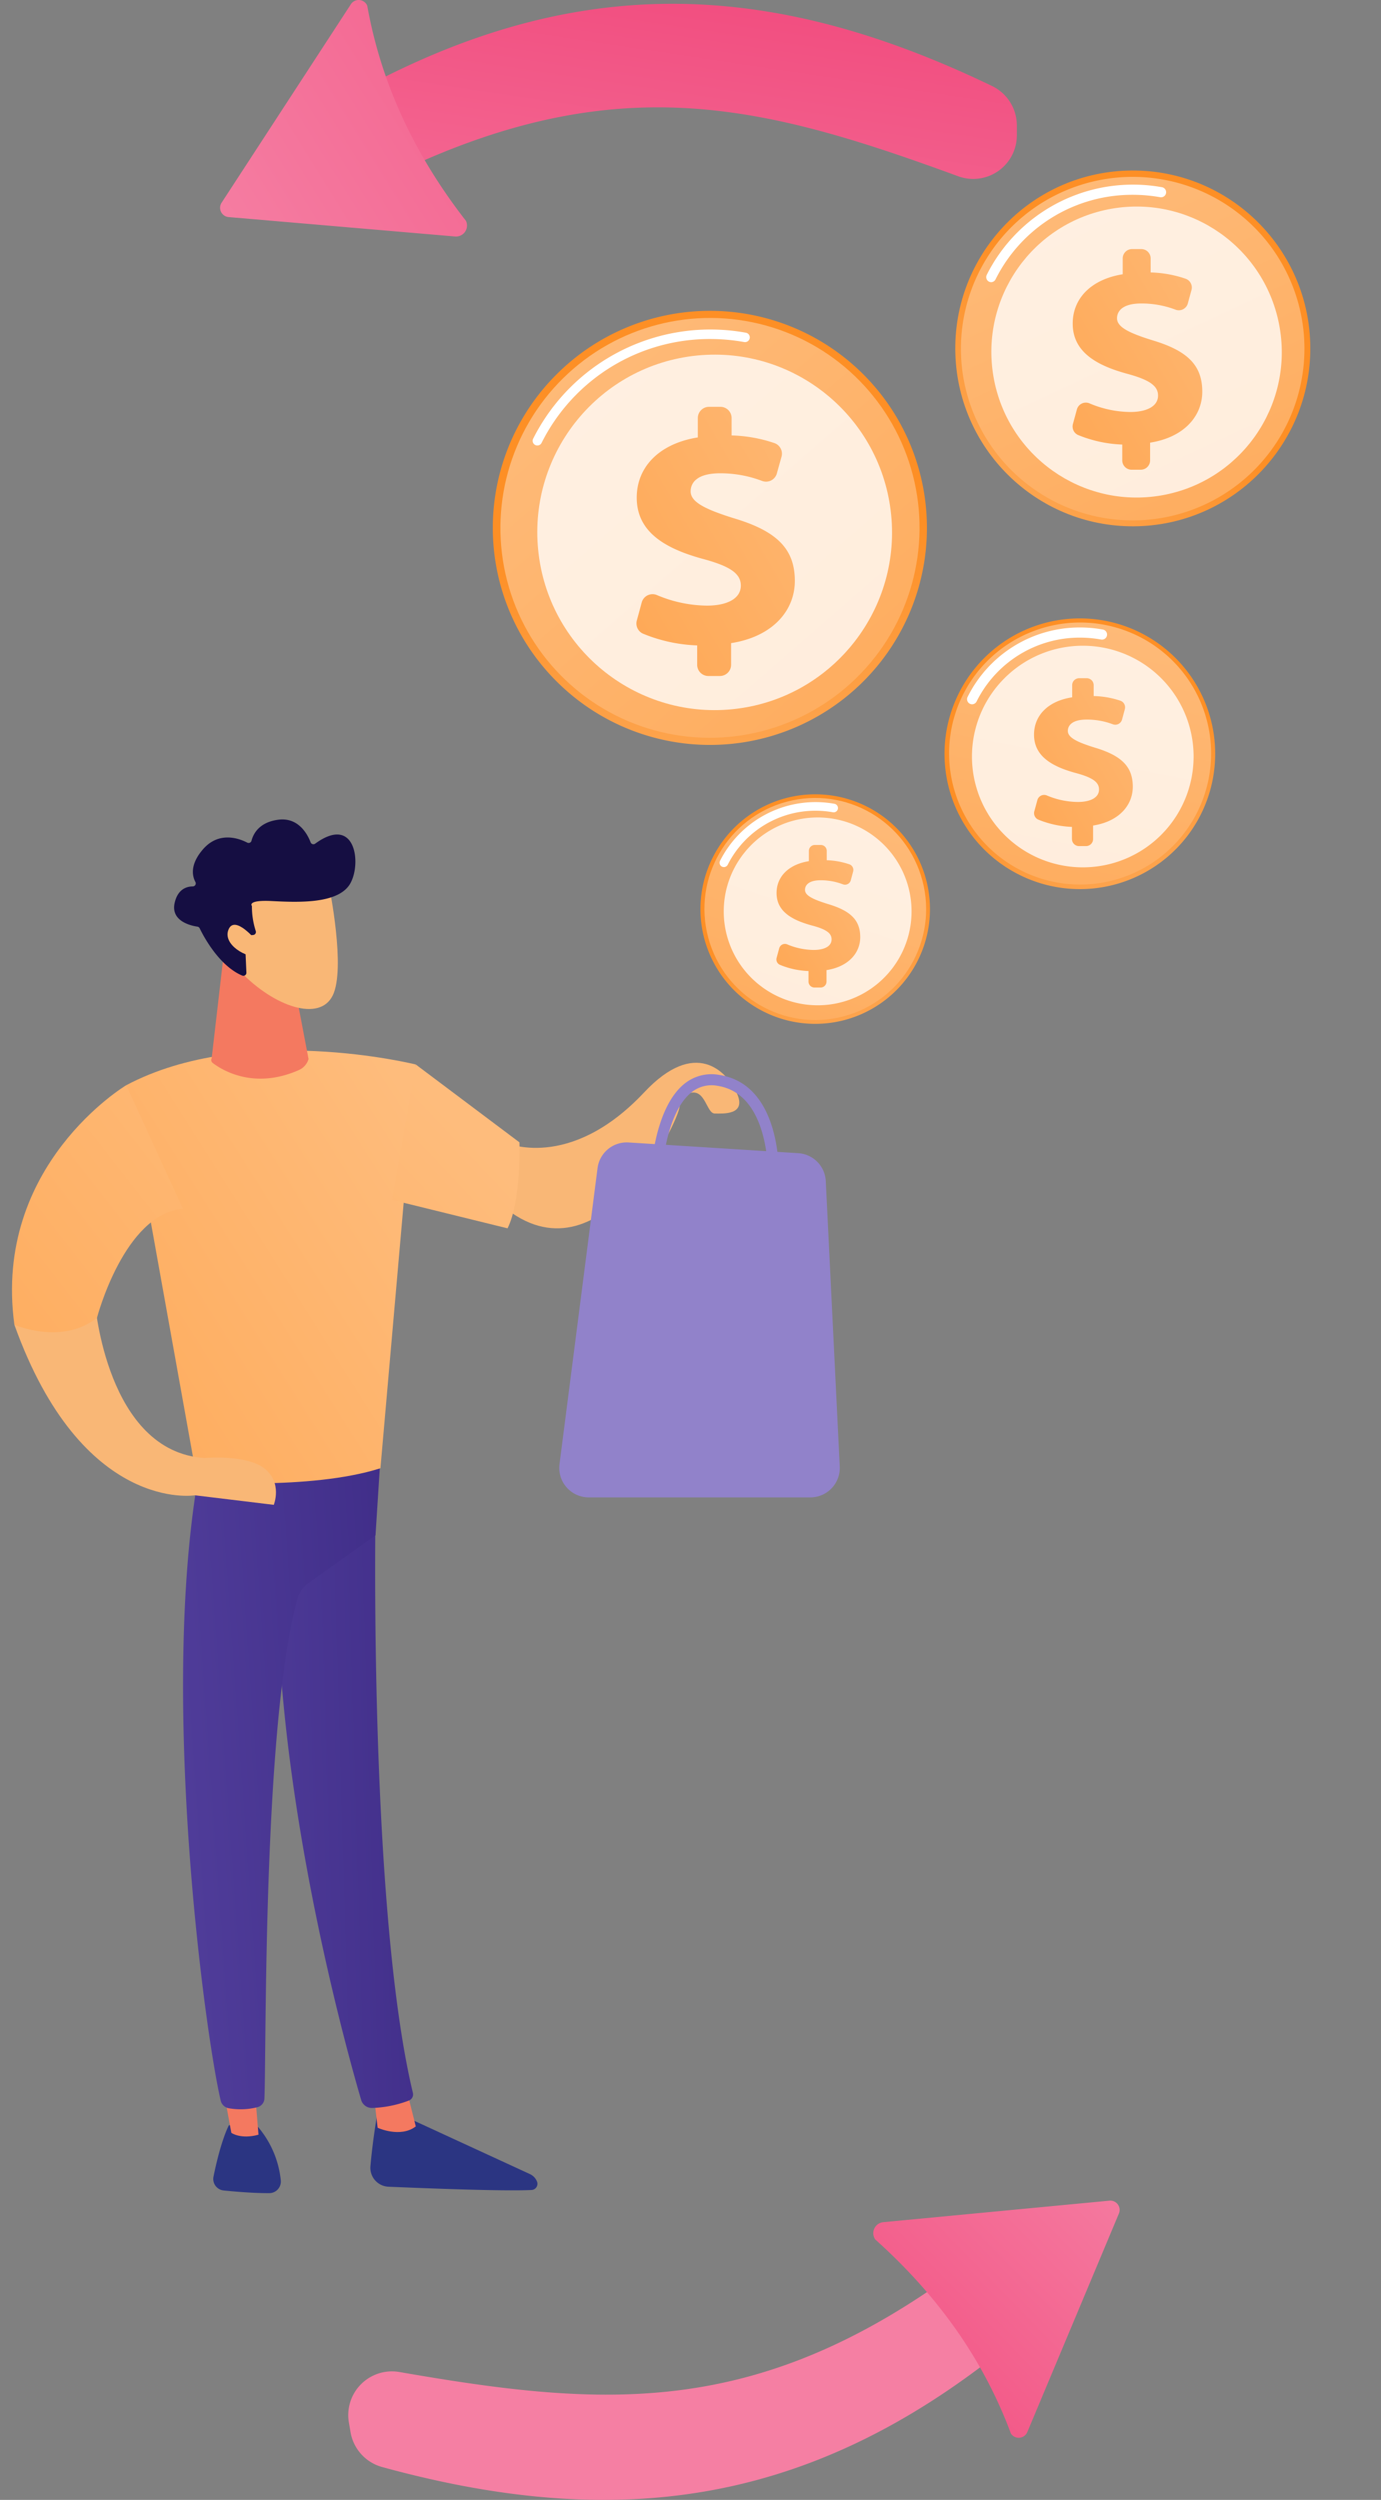 <svg xmlns="http://www.w3.org/2000/svg" xmlns:xlink="http://www.w3.org/1999/xlink" width="315" height="570" viewBox="0 0 315 570">
  <rect x="0" y="0" width="315" height="570" fill="#808080" stroke="none"/>
  <defs>
    <clipPath id="clip-path">
      <rect id="Rectángulo_6671" data-name="Rectángulo 6671" width="315" height="570" transform="translate(180 1764)" fill="#fff" stroke="#707070" stroke-width="1"/>
    </clipPath>
    <linearGradient id="linear-gradient" x1="1.314" y1="-1.001" x2="-0.027" y2="1.834" gradientUnits="objectBoundingBox">
      <stop offset="0" stop-color="#ef2a66"/>
      <stop offset="1" stop-color="#f57fa3"/>
    </linearGradient>
    <linearGradient id="linear-gradient-2" x1="3.865" y1="-1.351" x2="-0.097" y2="1.01" xlink:href="#linear-gradient"/>
    <linearGradient id="linear-gradient-3" x1="-105.886" y1="-0.484" x2="-108.721" y2="6.009" gradientUnits="objectBoundingBox">
      <stop offset="0" stop-color="#2b3582"/>
      <stop offset="1" stop-color="#150e42"/>
    </linearGradient>
    <linearGradient id="linear-gradient-4" x1="-424.523" y1="0.5" x2="-423.522" y2="0.5" gradientUnits="objectBoundingBox">
      <stop offset="0" stop-color="#f9b776"/>
      <stop offset="1" stop-color="#f47960"/>
    </linearGradient>
    <linearGradient id="linear-gradient-5" x1="-2.888" y1="1.005" x2="2.16" y2="0.248" gradientUnits="objectBoundingBox">
      <stop offset="0" stop-color="#6c58b8"/>
      <stop offset="1" stop-color="#35237d"/>
    </linearGradient>
    <linearGradient id="linear-gradient-6" x1="-261.055" y1="-2.217" x2="-268.066" y2="5.378" xlink:href="#linear-gradient-3"/>
    <linearGradient id="linear-gradient-7" x1="-489.584" y1="0.5" x2="-488.586" y2="0.5" xlink:href="#linear-gradient-4"/>
    <linearGradient id="linear-gradient-8" x1="-1.747" y1="0.928" x2="1.814" y2="0.185" xlink:href="#linear-gradient-5"/>
    <linearGradient id="linear-gradient-9" x1="0.884" y1="0.065" x2="-1.532" y2="2.549" gradientUnits="objectBoundingBox">
      <stop offset="0" stop-color="#febc7c"/>
      <stop offset="1" stop-color="#fd8f25"/>
    </linearGradient>
    <linearGradient id="linear-gradient-10" x1="-223.264" y1="21.578" x2="-222.238" y2="21.578" xlink:href="#linear-gradient-4"/>
    <linearGradient id="linear-gradient-11" x1="-357.738" y1="-183.199" x2="-358.128" y2="-184.289" xlink:href="#linear-gradient-4"/>
    <linearGradient id="linear-gradient-12" x1="-203.411" y1="-143.857" x2="-203.225" y2="-142.628" xlink:href="#linear-gradient-3"/>
    <linearGradient id="linear-gradient-13" x1="-1123.333" y1="-697.797" x2="-1124.433" y2="-701.526" xlink:href="#linear-gradient-4"/>
    <linearGradient id="linear-gradient-14" x1="67.873" y1="0.889" x2="67.892" y2="-0.278" xlink:href="#linear-gradient-4"/>
    <linearGradient id="linear-gradient-15" x1="0.603" y1="0.431" x2="-4.884" y2="6.996" xlink:href="#linear-gradient-9"/>
    <linearGradient id="linear-gradient-16" x1="65.005" y1="0.909" x2="65.028" y2="-0.308" xlink:href="#linear-gradient-4"/>
    <linearGradient id="linear-gradient-17" x1="1.361" y1="-0.392" x2="-2.732" y2="3.962" xlink:href="#linear-gradient-9"/>
    <linearGradient id="linear-gradient-18" x1="-0.184" y1="1.294" x2="0.486" y2="0.516" xlink:href="#linear-gradient-9"/>
    <linearGradient id="linear-gradient-19" x1="0.878" y1="-0.071" x2="-1.173" y2="3.028" xlink:href="#linear-gradient-9"/>
    <linearGradient id="linear-gradient-20" x1="1.303" y1="-0.303" x2="-1.587" y2="2.559" xlink:href="#linear-gradient-9"/>
    <linearGradient id="linear-gradient-21" x1="-0.184" y1="1.294" x2="0.487" y2="0.516" xlink:href="#linear-gradient-9"/>
    <linearGradient id="linear-gradient-22" x1="0.878" y1="-0.071" x2="-1.174" y2="3.028" xlink:href="#linear-gradient-9"/>
    <linearGradient id="linear-gradient-23" x1="1.304" y1="-0.303" x2="-1.589" y2="2.559" xlink:href="#linear-gradient-9"/>
    <linearGradient id="linear-gradient-24" x1="-0.184" y1="1.294" x2="0.486" y2="0.516" xlink:href="#linear-gradient-9"/>
    <linearGradient id="linear-gradient-25" x1="0.878" y1="-0.071" x2="-1.173" y2="3.028" xlink:href="#linear-gradient-9"/>
    <linearGradient id="linear-gradient-26" x1="1.302" y1="-0.303" x2="-1.587" y2="2.555" xlink:href="#linear-gradient-9"/>
    <linearGradient id="linear-gradient-27" x1="-0.184" y1="1.294" x2="0.486" y2="0.516" xlink:href="#linear-gradient-9"/>
    <linearGradient id="linear-gradient-28" x1="0.878" y1="-0.071" x2="-1.173" y2="3.028" xlink:href="#linear-gradient-9"/>
    <linearGradient id="linear-gradient-29" x1="1.303" y1="-0.302" x2="-1.588" y2="2.558" xlink:href="#linear-gradient-9"/>
    <linearGradient id="linear-gradient-30" x1="3.092" y1="8.778" x2="3.792" y2="7.074" xlink:href="#linear-gradient"/>
    <linearGradient id="linear-gradient-31" x1="7.357" y1="10.562" x2="9.388" y2="8.656" xlink:href="#linear-gradient"/>
  </defs>
  <g id="img3" transform="translate(-180 -1764)" clip-path="url(#clip-path)">
    <g id="cf5_ventas" transform="translate(182.735 1764)">
      <g id="Grupo_58433" data-name="Grupo 58433" transform="translate(47.473)">
        <path id="Trazado_119024" data-name="Trazado 119024" d="M79.425,52.317c54.979-34.043,101.95-33.735,155.931-7.755a9.991,9.991,0,0,1,5.713,9.117v2.245a9.953,9.953,0,0,1-13.37,9.245c-46.727-17.107-81.677-26.16-138.27,4.415a9.939,9.939,0,0,1-14.6-7.755h0A9.953,9.953,0,0,1,79.425,52.317Z" transform="translate(-59.337 -24.976)" fill="url(#linear-gradient)"/>
        <path id="Trazado_119025" data-name="Trazado 119025" d="M89.121,26.01l-29.4,45.118a2.128,2.128,0,0,0,1.625,3.351L112.92,78.9a2.51,2.51,0,0,0,2.5-3.553C103.1,59.531,95.9,43.1,92.9,26.286a2.122,2.122,0,0,0-3.781-.277Z" transform="translate(-59.337 -24.978)" fill="url(#linear-gradient-2)"/>
      </g>
      <g id="Grupo_58436" data-name="Grupo 58436" transform="translate(0 186.847)">
        <path id="Trazado_119026" data-name="Trazado 119026" d="M95.291,505.418s-1.126,6.383-1.667,12.628a4.317,4.317,0,0,0,4.131,4.681c8.347.351,26.22,1.064,32.624.745a1.415,1.415,0,0,0,1.243-1.925h0a3.189,3.189,0,0,0-1.614-1.7l-29.5-13.585Z" transform="translate(-11.865 -210.98)" fill="url(#linear-gradient-3)"/>
        <path id="Trazado_119027" data-name="Trazado 119027" d="M94.378,501.692l.892,7.6s5.172,2.4,8.7-.309l-2.124-8.458Z" transform="translate(-11.865 -210.989)" fill="url(#linear-gradient-4)"/>
        <path id="Trazado_119028" data-name="Trazado 119028" d="M95.047,359.225c-.382,1.979-2.124,98.938,8.262,142.364a1.49,1.49,0,0,1-.86,1.723,25.767,25.767,0,0,1-8.432,1.713,2.539,2.539,0,0,1-2.506-1.819c-2.963-10.085-17.13-60.639-18.978-108.832-2.124-53.905,0-1.83,0-1.83l1.211-33.32Z" transform="translate(-11.865 -211.237)" fill="url(#linear-gradient-5)"/>
        <path id="Trazado_119029" data-name="Trazado 119029" d="M61.351,508.688s-1.784,3.192-3.515,11.7a2.638,2.638,0,0,0,2.326,3.192c2.751.277,7,.628,10.4.606a2.647,2.647,0,0,0,2.612-2.947,22.2,22.2,0,0,0-5.2-12.16Z" transform="translate(-11.865 -210.975)" fill="url(#linear-gradient-6)"/>
        <path id="Trazado_119030" data-name="Trazado 119030" d="M59.779,498.972,61.9,510.451s2.124,1.553,6.191.426l-1.009-12.351Z" transform="translate(-11.865 -210.992)" fill="url(#linear-gradient-7)"/>
        <path id="Trazado_119031" data-name="Trazado 119031" d="M54.161,362.208c-8.5,51.139,1.837,126.417,5.31,141.14a2.285,2.285,0,0,0,1.848,1.745,15.372,15.372,0,0,0,6.616-.266,2.127,2.127,0,0,0,1.508-1.936c.467-11.9-.372-85.023,7.519-113.927a6.521,6.521,0,0,1,2.528-3.617l15.293-10.894,1.126-17.628Z" transform="translate(-11.865 -211.241)" fill="url(#linear-gradient-8)"/>
        <path id="Trazado_119032" data-name="Trazado 119032" d="M103.968,267.274S65.11,257.572,37.923,272l16.238,90.374s25.689,2.064,41.746-3.043Z" transform="translate(-11.865 -211.404)" fill="url(#linear-gradient-9)"/>
        <path id="Trazado_119033" data-name="Trazado 119033" d="M60.384,240.241,57.411,265.89a.841.841,0,0,0,.223,1.064c2,1.532,9.3,6.2,19.647,1.638a3.987,3.987,0,0,0,2.23-2.521l-4.248-22.234Z" transform="translate(-11.865 -211.446)" fill="url(#linear-gradient-10)"/>
        <g id="Grupo_58434" data-name="Grupo 58434" transform="translate(36.978)">
          <path id="Trazado_119034" data-name="Trazado 119034" d="M84.236,226.892s3.791,18.532.8,24.681-13.392,2.585-21.038-5.383l-1.338-19.149Z" transform="translate(-48.843 -211.47)" fill="url(#linear-gradient-11)"/>
          <path id="Trazado_119035" data-name="Trazado 119035" d="M66.9,237.834a.681.681,0,0,0,.573-.883,18.115,18.115,0,0,1-.881-5.723s-1.243-1.426,4.556-1.128,14.464.66,17.523-3.457S90.64,210.025,81.04,217a.679.679,0,0,1-1.062-.3c-.7-1.819-2.782-5.787-7.434-5.138-4.4.6-5.671,3.319-6.043,4.777a.679.679,0,0,1-.977.436c-1.848-.957-6.467-2.67-10.1,1.532-2.984,3.447-2.464,6.053-1.72,7.447a.691.691,0,0,1-.605,1.011c-1.4,0-3.4.617-4.12,3.7-1,4.255,3.781,5.266,5.172,5.468a.68.68,0,0,1,.52.372c.775,1.606,4.333,8.511,9.706,10.787a.69.69,0,0,0,.956-.681l-.34-7.724a.681.681,0,0,1,.595-.713Z" transform="translate(-48.843 -211.497)" fill="url(#linear-gradient-12)"/>
          <path id="Trazado_119036" data-name="Trazado 119036" d="M67.574,239.079s-4.832-5.947-6.3-2.575,3.951,6.681,7.253,6.234Z" transform="translate(-48.843 -211.455)" fill="url(#linear-gradient-13)"/>
        </g>
        <path id="Trazado_119037" data-name="Trazado 119037" d="M124.252,285.025s14.666,6.83,31.806-11.394c11.682-12.458,18.882-4.819,21.155.213s-3.186,4.606-5.044,4.606-2.124-5.468-5.459-4.723-2.358-.255-2.559,3.1-18.128,41.192-40.292,22.766Z" transform="translate(-11.865 -211.4)" fill="url(#linear-gradient-14)"/>
        <g id="Grupo_58435" data-name="Grupo 58435" transform="translate(124.831 58.078)">
          <path id="Trazado_119038" data-name="Trazado 119038" d="M191.252,287.461l-38.741-2.447a6.715,6.715,0,0,0-7.083,5.851l-8.676,67.49a6.719,6.719,0,0,0,6.659,7.585h50.55a6.718,6.718,0,0,0,6.712-7.043l-3.186-65.054a6.707,6.707,0,0,0-6.234-6.383Z" transform="translate(-136.696 -269.446)" fill="#9182ca"/>
          <path id="Trazado_119039" data-name="Trazado 119039" d="M185.539,294.34a1.254,1.254,0,0,0,1.253-1.2c0-.872.722-21.277-13.6-23.5a9.8,9.8,0,0,0-8.082,2.128c-6.967,5.777-7.561,20.628-7.583,21.277a1.254,1.254,0,1,0,2.506.085c0-.138.573-14.351,6.68-19.4a7.266,7.266,0,0,1,6.1-1.6c12.128,1.894,11.491,20.713,11.48,20.9a1.254,1.254,0,0,0,1.2,1.309Z" transform="translate(-136.696 -269.473)" fill="#9182ca"/>
        </g>
        <path id="Trazado_119040" data-name="Trazado 119040" d="M103.968,267.268l23.65,17.756s.425,13.309-2.719,19.6l-26.337-6.479Z" transform="translate(-11.865 -211.399)" fill="url(#linear-gradient-15)"/>
        <path id="Trazado_119041" data-name="Trazado 119041" d="M30.8,321.5s2.644,33.937,24.946,35.394c0,0,9.558-.872,13.71,2.394s2.124,8.287,2.124,8.287L53.619,365.4s-25.732,4.255-41.2-38.862Z" transform="translate(-11.865 -211.303)" fill="url(#linear-gradient-16)"/>
        <path id="Trazado_119042" data-name="Trazado 119042" d="M37.923,271.984S7.434,290.165,12.415,326.612c0,0,10.907,4.734,18.84-1.606,0,0,6.17-23.681,19.594-24.862Z" transform="translate(-11.865 -211.391)" fill="url(#linear-gradient-17)"/>
      </g>
      <g id="Grupo_58441" data-name="Grupo 58441" transform="translate(89.277 25.493)">
        <g id="Grupo_58437" data-name="Grupo 58437" transform="translate(0 24.819)">
          <path id="Trazado_119053" data-name="Trazado 119053" d="M49.489-.043A49.489,49.489,0,1,1-.043,49.489,49.385,49.385,0,0,1,49.489-.043Z" transform="translate(0 70.05) rotate(-45)" fill="url(#linear-gradient-18)"/>
          <ellipse id="Elipse_4619" data-name="Elipse 4619" cx="47.867" cy="47.795" rx="47.867" ry="47.795" transform="translate(11.093 103.422) rotate(-74.52)" fill="url(#linear-gradient-19)"/>
          <path id="Trazado_119043" data-name="Trazado 119043" d="M131.686,126.422a.986.986,0,0,1-.478-.117,1.065,1.065,0,0,1-.467-1.436,45.26,45.26,0,0,1,48.522-24.16,1.081,1.081,0,0,1-.382,2.128,44.1,44.1,0,0,0-7.774-.691,42.885,42.885,0,0,0-38.465,23.724A1.062,1.062,0,0,1,131.686,126.422Z" transform="translate(-101.142 -75.158)" fill="#fff"/>
          <ellipse id="Elipse_4620" data-name="Elipse 4620" cx="40.455" cy="40.525" rx="40.455" ry="40.525" transform="translate(26.745 34.739) rotate(-5.66)" fill="#fff" opacity="0.78"/>
          <path id="Trazado_119044" data-name="Trazado 119044" d="M168.154,176.392v-4.415A35.713,35.713,0,0,1,155.8,169.3a2.544,2.544,0,0,1-1.412-3.011l1.115-4.106a2.558,2.558,0,0,1,3.483-1.681,29.849,29.849,0,0,0,11.406,2.4c4.418,0,7.721-1.5,7.721-4.575,0-2.777-2.549-4.436-8.687-6.085-8.772-2.4-15.059-6.223-15.059-13.958,0-6.979,5.087-12.309,13.933-13.734v-4.4a2.562,2.562,0,0,1,2.559-2.575h2.591a2.562,2.562,0,0,1,2.559,2.575V124.1a32.753,32.753,0,0,1,9.791,1.755,2.554,2.554,0,0,1,1.593,3.085l-1.062,3.809a2.559,2.559,0,0,1-3.377,1.723,26.826,26.826,0,0,0-9.558-1.745c-5.236,0-6.733,2.128-6.733,4.128,0,2.4,3.186,4.053,9.961,6.16,9.738,2.926,13.806,6.979,13.806,14.256,0,6.681-4.949,12.681-14.539,14.181v4.936a2.562,2.562,0,0,1-2.559,2.564h-2.591a2.562,2.562,0,0,1-2.591-2.564Z" transform="translate(-101.142 -75.127)" fill="url(#linear-gradient-20)"/>
        </g>
        <g id="Grupo_58438" data-name="Grupo 58438" transform="translate(112.733 104.684)">
          <path id="Trazado_119054" data-name="Trazado 119054" d="M30.893-.022A30.862,30.862,0,1,1-.022,30.862,30.824,30.824,0,0,1,30.893-.022Z" transform="translate(0 54.881) rotate(-62.61)" fill="url(#linear-gradient-21)"/>
          <path id="Trazado_119055" data-name="Trazado 119055" d="M29.828-.019A29.865,29.865,0,1,1-.019,29.865,29.8,29.8,0,0,1,29.828-.019Z" transform="matrix(0.924, -0.383, 0.383, 0.924, 2.623, 25.49)" fill="url(#linear-gradient-22)"/>
          <path id="Trazado_119045" data-name="Trazado 119045" d="M230.864,185.314a1.177,1.177,0,0,1-.52-.128,1.161,1.161,0,0,1-.51-1.553,28.562,28.562,0,0,1,25.626-15.841,28.854,28.854,0,0,1,5.166.467,1.159,1.159,0,1,1-.409,2.278,27.192,27.192,0,0,0-4.758-.426A26.247,26.247,0,0,0,231.9,184.644,1.168,1.168,0,0,1,230.864,185.314Z" transform="translate(-213.874 -154.903)" fill="#fff"/>
          <path id="Trazado_119056" data-name="Trazado 119056" d="M25.266-.022A25.266,25.266,0,1,1-.022,25.266,25.212,25.212,0,0,1,25.266-.022Z" transform="translate(6.543 42.321) rotate(-45)" fill="#fff" opacity="0.78"/>
          <path id="Trazado_119046" data-name="Trazado 119046" d="M253.633,216v-2.755a22.363,22.363,0,0,1-7.7-1.67,1.6,1.6,0,0,1-.881-1.883l.7-2.564a1.6,1.6,0,0,1,2.124-1.064,18.536,18.536,0,0,0,7.115,1.5c2.761,0,4.821-.936,4.821-2.851,0-1.734-1.593-2.766-5.427-3.787-5.469-1.5-9.4-3.894-9.4-8.713,0-4.351,3.186-7.681,8.7-8.511v-2.755a1.6,1.6,0,0,1,1.6-1.606H257a1.6,1.6,0,0,1,1.593,1.606v2.468a20.57,20.57,0,0,1,6.106,1.064,1.6,1.6,0,0,1,1,1.926l-.637,2.372a1.6,1.6,0,0,1-2.124,1.064,16.615,16.615,0,0,0-5.99-1.064c-3.271,0-4.248,1.362-4.248,2.575,0,1.5,1.965,2.532,6.223,3.84,6.075,1.83,8.591,4.351,8.591,8.894,0,4.17-3.08,7.915-9.059,8.851v3.085a1.605,1.605,0,0,1-1.6,1.6h-1.614a1.605,1.605,0,0,1-1.6-1.617Z" transform="translate(-213.874 -154.883)" fill="url(#linear-gradient-23)"/>
        </g>
        <g id="Grupo_58439" data-name="Grupo 58439" transform="translate(57.95 145.703)">
          <path id="Trazado_119057" data-name="Trazado 119057" d="M26.19-.021A26.169,26.169,0,1,1-.021,26.169,26.13,26.13,0,0,1,26.19-.021Z" transform="translate(0 44.577) rotate(-58.28)" fill="url(#linear-gradient-24)"/>
          <ellipse id="Elipse_4625" data-name="Elipse 4625" cx="25.278" cy="25.316" rx="25.278" ry="25.316" transform="translate(5.074 18.084) rotate(-14.87)" fill="url(#linear-gradient-25)"/>
          <path id="Trazado_119047" data-name="Trazado 119047" d="M174.25,222.362a1.06,1.06,0,0,1-.446-.1.99.99,0,0,1-.435-1.33,24.413,24.413,0,0,1,26.114-13,.984.984,0,0,1-.35,1.936A22.407,22.407,0,0,0,175.12,221.83.977.977,0,0,1,174.25,222.362Z" transform="translate(-159.092 -195.853)" fill="#fff"/>
          <path id="Trazado_119058" data-name="Trazado 119058" d="M21.422-.018A21.413,21.413,0,1,1-.018,21.413,21.374,21.374,0,0,1,21.422-.018Z" transform="translate(6.518 40.303) rotate(-52.02)" fill="#fff" opacity="0.78"/>
          <path id="Trazado_119048" data-name="Trazado 119048" d="M193.546,248.377v-2.33a18.738,18.738,0,0,1-6.531-1.426,1.341,1.341,0,0,1-.743-1.585l.595-2.181a1.348,1.348,0,0,1,1.837-.883,15.905,15.905,0,0,0,6.032,1.266c2.336,0,4.078-.787,4.078-2.415,0-1.468-1.349-2.34-4.588-3.192-4.641-1.266-7.965-3.287-7.965-7.372,0-3.692,2.687-6.511,7.37-7.266v-2.34a1.35,1.35,0,0,1,1.349-1.351h1.37a1.35,1.35,0,0,1,1.359,1.351v2.128a17.4,17.4,0,0,1,5.172.936,1.352,1.352,0,0,1,.85,1.628l-.542,2.011a1.359,1.359,0,0,1-1.795.915,14.166,14.166,0,0,0-5.076-.926c-2.772,0-3.568,1.16-3.568,2.192,0,1.266,1.667,2.128,5.31,3.255,5.151,1.543,7.285,3.692,7.285,7.532,0,3.543-2.612,6.713-7.689,7.511v2.606a1.35,1.35,0,0,1-1.349,1.362h-1.37a1.361,1.361,0,0,1-1.391-1.426Z" transform="translate(-159.092 -195.835)" fill="url(#linear-gradient-26)"/>
        </g>
        <g id="Grupo_58440" data-name="Grupo 58440" transform="translate(112.496)">
          <ellipse id="Elipse_4627" data-name="Elipse 4627" cx="40.491" cy="40.562" rx="40.491" ry="40.562" transform="translate(12.141 14.67) rotate(-1.79)" fill="url(#linear-gradient-27)"/>
          <path id="Trazado_119059" data-name="Trazado 119059" d="M39.194-.031A39.164,39.164,0,1,1-.031,39.164,39.1,39.1,0,0,1,39.194-.031Z" transform="translate(0 66.712) rotate(-58.28)" fill="url(#linear-gradient-28)"/>
          <path id="Trazado_119049" data-name="Trazado 119049" d="M235.239,89.245a1.124,1.124,0,0,1-.52-.117,1.161,1.161,0,0,1-.51-1.564,37.3,37.3,0,0,1,40.037-19.958,1.16,1.16,0,0,1-.414,2.277,35.791,35.791,0,0,0-6.372-.564,34.837,34.837,0,0,0-31.243,19.266A1.147,1.147,0,0,1,235.239,89.245Z" transform="translate(-213.638 -50.397)" fill="#fff"/>
          <ellipse id="Elipse_4629" data-name="Elipse 4629" cx="33.126" cy="33.181" rx="33.126" ry="33.181" transform="matrix(0.985, -0.171, 0.171, 0.985, 16.435, 27.759)" fill="#fff" opacity="0.78"/>
          <path id="Trazado_119050" data-name="Trazado 119050" d="M265.113,129.858v-3.617A29.31,29.31,0,0,1,255,124.05a2.129,2.129,0,0,1-1.147-2.468l.913-3.362a2.123,2.123,0,0,1,2.846-1.383,24.272,24.272,0,0,0,9.345,1.979c3.621,0,6.319-1.234,6.319-3.755,0-2.277-2.124-3.628-7.115-4.979-7.179-1.957-12.351-5.1-12.351-11.426,0-5.713,4.163-10.075,11.406-11.245V83.8a2.126,2.126,0,0,1,2.124-2.128h2.124a2.126,2.126,0,0,1,2.124,2.128V87a26.508,26.508,0,0,1,8.018,1.447,2.128,2.128,0,0,1,1.306,2.521l-.85,3.117A2.123,2.123,0,0,1,277.3,95.5a21.779,21.779,0,0,0-7.859-1.426c-4.3,0-5.522,1.777-5.522,3.372,0,1.968,2.581,3.319,8.156,5.043,7.975,2.394,11.289,5.713,11.289,11.7,0,5.468-4.046,10.383-11.9,11.617v4.043a2.126,2.126,0,0,1-2.124,2.128h-2.124A2.126,2.126,0,0,1,265.113,129.858Z" transform="translate(-213.638 -50.371)" fill="url(#linear-gradient-29)"/>
        </g>
      </g>
      <g id="Grupo_58442" data-name="Grupo 58442" transform="translate(76.703 501.756)">
        <path id="Trazado_119051" data-name="Trazado 119051" d="M248.3,550.954c-48,43.352-94.229,51.49-152,35.639a9.972,9.972,0,0,1-7.211-7.947l-.382-2.224a9.97,9.97,0,0,1,11.5-11.5c49,8.511,85.033,11.064,135.243-29.181a9.934,9.934,0,0,1,15.749,5.011h0a9.969,9.969,0,0,1-2.9,10.2Z" transform="translate(-88.568 -525.841)" fill="url(#linear-gradient-30)"/>
        <path id="Trazado_119052" data-name="Trazado 119052" d="M243.47,578.6l20.847-49.724a2.127,2.127,0,0,0-2.2-3l-51.517,4.9a2.522,2.522,0,0,0-1.827,3.947c14.963,13.4,24.978,28.234,30.935,44.235a2.122,2.122,0,0,0,3.759-.362Z" transform="translate(-88.568 -525.854)" fill="url(#linear-gradient-31)"/>
      </g>
    </g>
  </g>
</svg>
